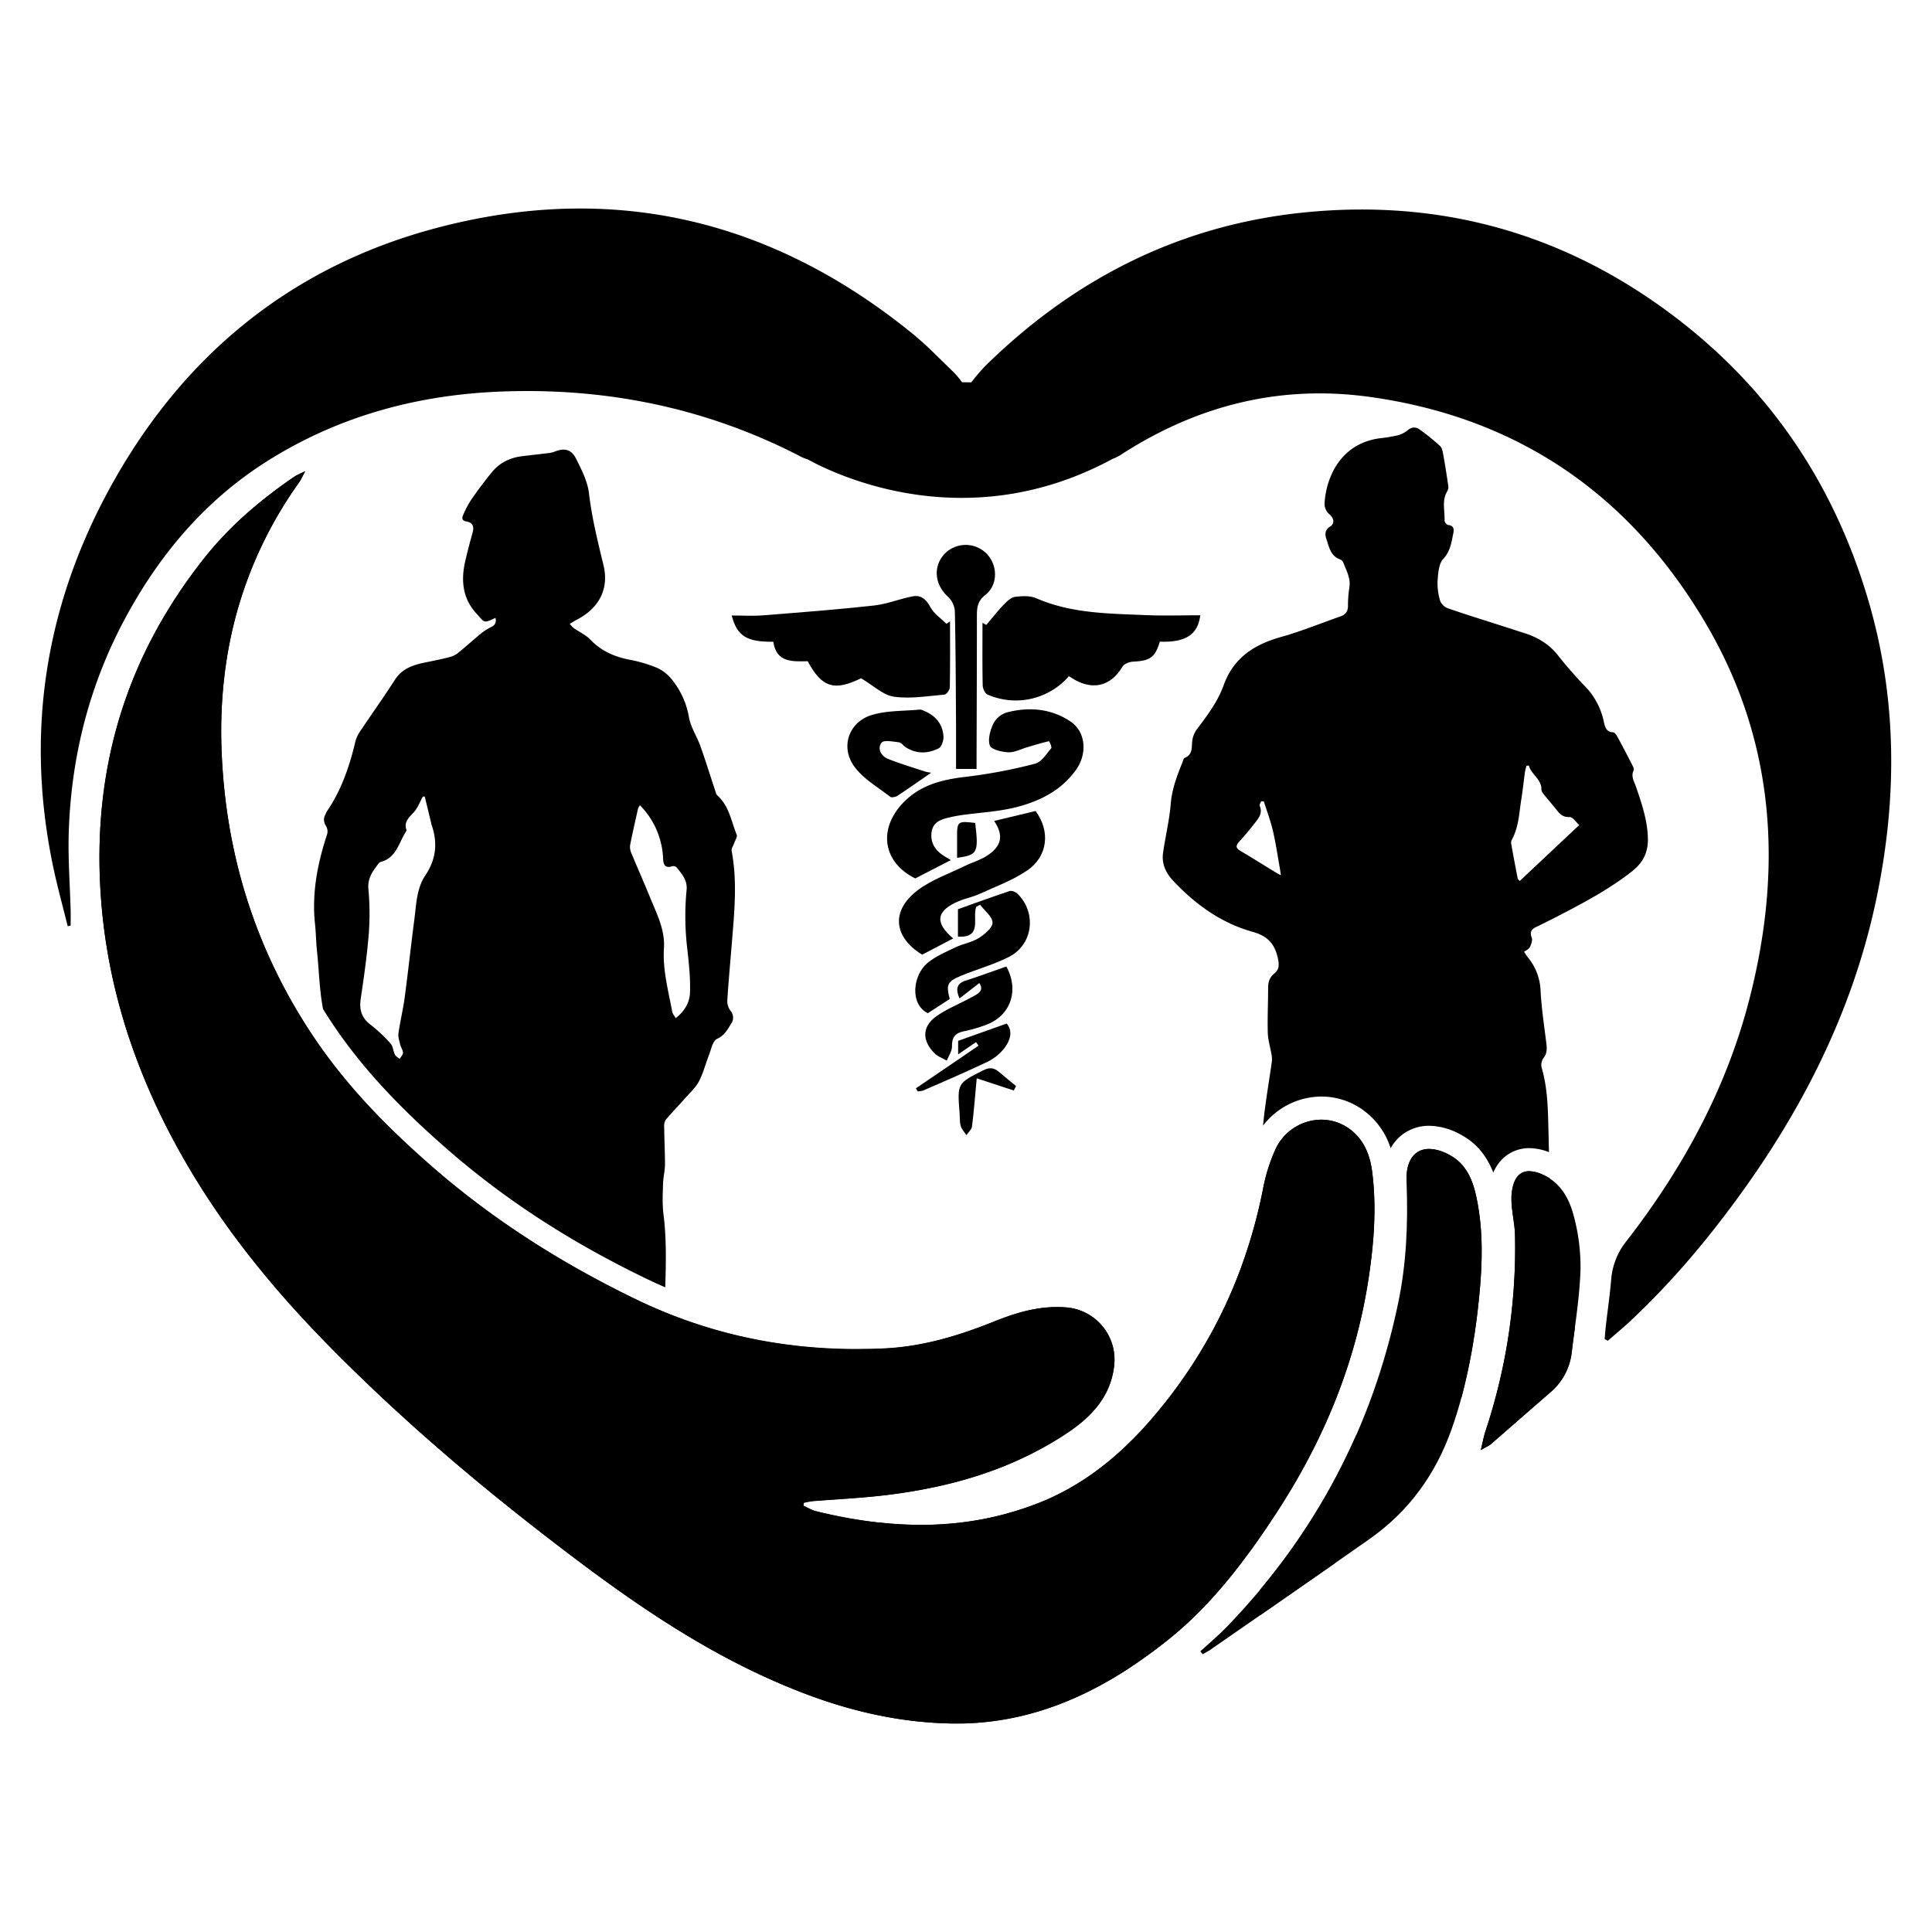 <?xml version="1.0" standalone="no"?>
<!DOCTYPE svg PUBLIC "-//W3C//DTD SVG 1.1//EN" "http://www.w3.org/Graphics/SVG/1.1/DTD/svg11.dtd">
<svg xmlns="http://www.w3.org/2000/svg" id="Layer_1" data-name="Layer 1" viewBox="0 0 1000 1000" width="1000" height="1000">
  <g id="VBfMAP.tif">
    <g>
      <path d="M445.68,351.06c-13.64,6.73-20.25,5-27.62-8.81-7.81.13-16.21.87-17.8-10.09-13.71.17-18.78-2.91-21.52-13.58,5.42,0,10.72.35,15.95-.06,19.24-1.52,38.49-3,57.68-5.11,6.82-.74,13.39-3.54,20.19-4.77,4.27-.78,6.93,1.72,9.1,5.75,1.8,3.33,5.4,5.69,8.21,8.48l1.87-1.21c0,11.36.1,22.72-.12,34.07,0,1.34-1.69,3.7-2.75,3.79-8.75.75-17.71,2.31-26.24,1.08C457,359.78,452,354.77,445.68,351.06Z"/>
      <path d="M553.25,350a36.38,36.38,0,0,1-42.15,9.48c-1.3-.56-2.43-3.14-2.46-4.81-.22-10.76-.11-21.52-.11-32.28l2,1.06c3-3.57,5.93-7.28,9.16-10.65,1.61-1.68,3.73-3.63,5.82-3.89,3.58-.44,7.72-.62,10.9.76,18.31,7.95,37.74,7.91,57,8.73,9.25.39,18.53.07,27.85.07-1.26,10.08-7.68,14.15-20.93,13.65-2.42,8.11-5.09,9.94-13.69,10.33-2,.09-4.79,1.11-5.68,2.62-5.62,9.52-14.29,12.26-24.13,7.09C555.59,351.46,554.42,350.66,553.25,350Z"/>
      <path d="M492.18,445.19l-18.43,9.47c-16.11-7.89-19.41-24.38-7.25-38.1,9-10.11,20.82-13.07,33.73-14.51a268.09,268.09,0,0,0,35.59-6.78c3.26-.83,5.78-5,8.3-8,.45-.53-1-3.66-1.17-3.63-3.8.89-7.53,2-11.28,3.14-3.29.95-6.61,2.74-9.85,2.6s-8.8-1.45-9.5-3.54c-1.11-3.3.28-8,1.94-11.5a11.89,11.89,0,0,1,7-5.62c11.39-2.93,22.64-2,32.66,4.61,8.05,5.27,9.16,16.74,2.82,25.43C548.9,409.52,537.53,415,525.15,418c-8.75,2.12-17.9,2.58-26.86,3.82-2.24.31-4.48.71-6.68,1.22-4.31,1-8.67,2.3-9.41,7.57s1.59,9.24,5.92,12.1C489.31,443.51,490.56,444.21,492.18,445.19Z"/>
      <path d="M536,419.77c7.69,10.33,6.49,23.44-4.37,30.81-7.55,5.13-16.4,8.34-24.78,12.17-3.35,1.53-7.07,2.22-10.48,3.64-11.81,4.9-12.76,11.13-3,19.34l-16.06,8.41c-14.8-9.1-16.31-22.7-2.39-33.3,7.22-5.49,16.25-8.58,24.51-12.65,3.68-1.81,7.75-2.93,11.18-5.1,8-5.09,9-10.67,3.95-18.17Z"/>
      <path d="M505.46,398H494.85c0-7.45,0-14.82,0-22.19-.13-19.88-.18-39.76-.63-59.63a11.6,11.6,0,0,0-3.65-7.42c-6.58-5.94-7.71-15.08-2.12-21.59a15.23,15.23,0,0,1,22.05-.76c6,5.95,6.2,16.25-.46,21.5-3.91,3.08-4.4,6.3-4.4,10.57,0,24.44-.1,48.87-.17,73.31Z"/>
      <path d="M505.29,469.35c-2.16,5.75,3.4,16.26-9.46,15.43V470.61c8.89-3.17,17.76-6.42,26.72-9.39,1.12-.37,3.13.42,4.08,1.34,10,9.75,8.16,26.22-4.24,32.65-7.8,4-16.47,6.38-24.65,9.72-7.48,3.07-8.11,4.58-6.15,12.14l-11.35,7.36c-9.46-4.65-7.8-19.72-.1-26.06,4.2-3.45,9.46-5.67,14.44-8.05,3.88-1.85,8.39-2.53,12-4.77,3-1.89,7.18-5.3,7.15-8,0-3.11-4.12-6.17-6.44-9.25Z"/>
      <path d="M482,399.94c-6.13,4.22-11.77,8.21-17.55,12-1,.63-3,1-3.7.46-6.4-5-13.94-9.29-18.58-15.67-7.32-10.06-2.86-23,9-26.62,7.86-2.42,16.58-2,24.92-2.84a4.21,4.21,0,0,1,1.77.49c6.08,2.38,10,6.69,10.48,13.31.14,2.09-.94,5.48-2.48,6.26-5.57,2.83-11.51,3-17.07-.56-1.21-.77-2.21-2.4-3.43-2.54-3.1-.36-7.93-1.35-9.07.18-2.33,3.12-.24,7,3.47,8.44,6.29,2.48,12.79,4.43,19.22,6.55A20.24,20.24,0,0,0,482,399.94Z"/>
      <path d="M506.9,508.83l-10.24,7.95c-2.4-5.47-1-7.89,3.4-9.3,7-2.24,13.92-4.8,20.82-7.21,6.64,12.11,2.41,25-9.8,29.92a75,75,0,0,1-12.39,3.65c-4.44.95-6,3.24-5.94,7.8,0,2.44-1.73,4.91-2.69,7.36-2.15-1.27-4.69-2.16-6.4-3.88-6.67-6.73-6.35-14.07,1.39-19.37,5.54-3.81,11.95-6.31,17.87-9.6C505.83,514.53,509.67,513,506.9,508.83Z"/>
      <path d="M474.07,563.3l16.29-11.06,16.13-11-1.29-1.86-9.27,6.36v-7l25.12-8.95c3.37,3.95,1.88,8.81-1.4,13a25.08,25.08,0,0,1-8.6,6.82c-10.93,5.21-22.08,10-33.17,14.82a12,12,0,0,1-2.85.47Z"/>
      <path d="M524.72,564.44l-19.17-6.31c-.79,8.5-1.42,16.73-2.43,24.9-.2,1.6-1.89,3-2.9,4.51-1-1.54-2.44-3-2.93-4.66-.61-2.15-.44-4.51-.61-6.78-1.22-15.5-1.14-15.33,12.22-22.1,3.39-1.71,5.67-1.35,8.27.9,2.87,2.48,5.84,4.84,8.76,7.26Z"/>
      <path d="M495.39,444c0-3.74,0-6.83,0-9.92-.11-9,.18-9.23,9.37-8.12C506.61,441.31,506,442.57,495.39,444Z"/>
    </g>
  </g>
  <path d="M966.78,309.86C949.58,252,917.76,203.65,870,166.4c-57.4-44.78-122.74-63.74-195-56.43-64.46,6.52-119.23,34.37-165.26,79.69a99.43,99.43,0,0,0-7,8.25l-4.78-.06a53.3,53.3,0,0,0-4.24-5.09c-7.08-6.78-13.87-13.93-21.45-20.1-72.66-59-154.71-78.64-245.44-54.9C149.82,137.9,93,185.32,55.58,255,22.79,316.12,13.17,381.25,27.69,449.46c2.14,10,4.89,20,7.35,29.92l1.52-.27c0-2.66.06-5.31,0-8-.35-13.1-1.36-26.23-1-39.31C36.71,390.75,46.85,351.91,67,316c17.42-31.07,40.2-57.5,70.51-76.81,36.82-23.45,77.53-34.66,120.8-36.48,54.94-2.31,107.32,8.28,156.35,33.71a13.83,13.83,0,0,0,3.23,1.26c15.31,8.43,82.08,40.22,156.79.48l1.3-.7a21.65,21.65,0,0,0,5.23-2.76c39.17-25.05,81.73-35.69,128-29.23C786.72,216.3,844.71,257,883.67,324c35.3,60.75,39.05,126.06,21.84,193.05C893.58,563.54,871,604.85,841.7,642.6a36.16,36.16,0,0,0-7.77,19.84c-.66,7.81-1.8,15.57-2.7,23.36-.28,2.44-.45,4.89-.67,7.33l1.65.84c3.78-3.3,7.67-6.5,11.34-9.93,20.58-19.19,38.7-40.53,55.32-63.2,34.38-46.9,60.1-97.8,72.21-155C982.14,413.46,982.1,361.37,966.78,309.86Z"/>
  <path d="M764.22,619.82c-1.91-9-5.21-17.34-14-22.05-13.29-7.11-22.56-1.6-22.21,13.18,0,.78,0,1.56.07,2.35.72,20.41-.16,40.74-4.31,60.77Q703.68,771,634.88,842.16c-4.28,4.45-9.07,8.4-13.62,12.58l1.3,1.45c1.28-.74,2.63-1.39,3.84-2.23,27.51-19.1,55.07-38.11,82.46-57.36,20.53-14.44,34.45-33.79,42.73-57.53,7.67-22,11.67-44.69,14-67.75C767.32,654.11,767.81,636.88,764.22,619.82Z"/>
  <path d="M799,608.24c-4.56-2.14-9.8-3.23-13.2.37-2.5,2.64-3.44,7.6-3.47,11.54-.05,6.41,1.7,12.82,1.85,19.25a300.75,300.75,0,0,1-15.38,101.69c-.88,2.67-1.37,5.46-2.35,9.46,2.58-1.5,4-2.07,5.15-3,10.35-9,20.6-18,31-27a31.74,31.74,0,0,0,10.94-20.84c1.71-14,4-28,4.52-42a101.32,101.32,0,0,0-3.48-28.32C812.32,620.67,808,612.47,799,608.24Z"/>
  <path d="M708.41,661.29c2.74-18.28,4.15-36.64,1.75-55.09-1.18-9.12-4.7-17.25-12.47-22.45-13-8.71-30.91-3.35-37.64,11.37a91.79,91.79,0,0,0-6.29,20.16c-8.36,42.4-25.9,80.37-53.29,113.9-17.43,21.34-37.57,38.94-63.52,49-37.67,14.67-76,13.48-114.51,4-2.31-.56-4.43-1.89-6.64-2.87.07-.51.14-1,.2-1.52a46.13,46.13,0,0,1,4.78-.88c10.74-.85,21.52-1.4,32.23-2.49,34.55-3.54,67.52-12.29,97.07-31.24,13.34-8.56,24.5-19,26.56-36.14a27.11,27.11,0,0,0-25-30.37c-13.17-1-25.26,2.55-37.16,7.33-18.3,7.36-37,13-56.87,13.91-44.92,2.13-87.77-5.74-128.46-25.43-38-18.39-73.34-40.69-105.2-68.43-23.45-20.42-45.11-42.44-62.36-68.49C132,491,116.7,441.77,114.68,388.43c-1.93-50.58,10.56-97.14,40.09-138.71.95-1.33,1.6-2.87,3.21-5.82a56.7,56.7,0,0,0-5.49,2.73c-17.44,11.87-33.41,25.46-46.57,42-39.1,49.16-57,105.1-54.13,168,2.15,47.41,15.55,91.34,37.68,133,20.82,39.14,48.08,73.47,78.88,105,41.18,42.19,86.29,79.89,133.46,115.21,36.41,27.25,74.27,51.82,117.26,67.7,23.59,8.71,47.83,14,72.92,14.54,43.2.84,79.6-17,112.42-43.15C627,830.9,644.28,808,660.07,784,684.74,746.43,701.72,705.88,708.41,661.29Z"/>
  <g>
    <path d="M697.69,583.75a24.7,24.7,0,0,0-13.8-4.2,26.34,26.34,0,0,0-23.84,15.57,91.79,91.79,0,0,0-6.29,20.16,268.84,268.84,0,0,1-11.14,40.09l0,.1q-3.33,9.1-7.32,17.89c0,.11-.11.22-.16.34q-2.61,5.71-5.51,11.31a3.24,3.24,0,0,1-.17.32q-1.39,2.7-2.87,5.37c-.12.2-.23.4-.34.6q-3,5.34-6.19,10.54c-.13.21-.26.43-.4.64-1,1.66-2.09,3.31-3.17,4.95l-.54.81c-1.11,1.67-2.23,3.33-3.38,5l0,0q-1.69,2.44-3.47,4.84l-.61.85c-1.15,1.55-2.31,3.09-3.5,4.62l-.7.9q-1.85,2.37-3.75,4.71-3.27,4-6.67,7.82c-15.88,17.8-34.14,32.38-56.85,41.22l-.08,0c-1.19.46-2.38.91-3.56,1.34l-1.24.43-2.41.84-1.47.48L526,782l-1.56.46-2.1.62-1.61.44-2,.55-1.64.4c-.68.17-1.35.34-2,.49l-1.65.38-2,.43-1.67.34-2,.38-1.67.3-2,.34-1.67.26-2,.28-1.67.23-2,.24-1.65.19-2,.19-1.64.15-2.08.16-1.61.11-2.15.11-1.54.08-2.27.07-1.42,0c-.87,0-1.75,0-2.63,0h-2.06l-2.49,0-1.33,0-2.15-.07-1.45-.06-2-.1-1.51-.09-2-.13-1.54-.12-1.95-.17-1.57-.14-1.92-.2L454,788l-1.93-.23-1.58-.2-1.93-.26-1.57-.22L445,786.8l-1.57-.24-2-.33L440,786l-2-.36-1.53-.28-2-.4-1.47-.29-2.12-.45-1.39-.29-2.33-.53-1.18-.26c-1.17-.27-2.33-.55-3.5-.84a14.77,14.77,0,0,1-2.54-.9c-1.37-.61-2.72-1.36-4.1-2,.07-.51.14-1,.2-1.52a46.13,46.13,0,0,1,4.78-.88q4-.32,8.06-.59c5.38-.38,10.76-.73,16.13-1.17q4-.33,8-.73a277.63,277.63,0,0,0,38.11-6.45c1-.25,2.07-.51,3.1-.78q9.27-2.41,18.28-5.63l3-1.1a184.07,184.07,0,0,0,34.59-17.28c6.67-4.28,12.79-9,17.51-14.84.59-.73,1.16-1.48,1.7-2.24a41.82,41.82,0,0,0,3-4.8,40.46,40.46,0,0,0,4.38-14.26,27.42,27.42,0,0,0-.28-8.46,26.28,26.28,0,0,0-1.08-4,26.92,26.92,0,0,0-5.5-9.15,27.32,27.32,0,0,0-18.18-8.8h0c-.78-.06-1.55-.1-2.33-.13h-.79c-.52,0-1,0-1.56,0h-.82l-1.47,0-.9.05-1.38.09-.92.07-1.34.14-.92.11-1.36.19-.87.13-1.44.25-.77.14c-.58.11-1.17.23-1.75.36l-.44.09c-.73.16-1.45.33-2.18.52l-.61.16-1.56.41-.81.23L526,680l-.87.26-1.29.42-.88.28-1.29.44-.86.3-1.32.48-.81.3-1.45.55-.67.25-2.11.83c-5.72,2.3-11.47,4.43-17.3,6.3-3.49,1.12-7,2.15-10.55,3.06a148.05,148.05,0,0,1-21.62,4c-2.45.26-4.91.45-7.4.57s-4.87.2-7.3.25c-.78,0-1.56,0-2.35,0-1.5,0-3,.06-4.5.06H443c-1.19,0-2.37,0-3.55,0s-2.61,0-3.91-.07c-1.11,0-2.21-.08-3.32-.13-1.37-.05-2.73-.09-4.09-.17-1,0-2-.13-3.06-.2-1.45-.09-2.89-.18-4.32-.29l-2.77-.26c-1.53-.14-3.06-.28-4.58-.44-.82-.09-1.63-.2-2.45-.3-1.62-.19-3.24-.38-4.85-.6-.71-.09-1.41-.21-2.12-.31-1.72-.25-3.44-.5-5.15-.79-.59-.09-1.18-.21-1.77-.31-1.82-.32-3.64-.64-5.46-1-.48-.09-.95-.2-1.43-.3q-2.88-.57-5.75-1.21l-1.12-.26c-2-.47-4-.94-6-1.45l-.83-.22c-2.09-.55-4.18-1.11-6.26-1.7l-.57-.18q-3.25-.93-6.49-2l-.33-.11q-3.35-1.06-6.67-2.23l-.17-.06q-3.41-1.2-6.79-2.5l-.06,0q-3.44-1.32-6.86-2.75h0q-6.61-2.76-13.15-5.91c-38-18.39-73.34-40.69-105.2-68.43q-7.28-6.33-14.29-12.9h0q-4.8-4.51-9.46-9.16l-.61-.6c-.86-.86-1.72-1.73-2.57-2.6l-1.05-1.08c-.8-.83-1.61-1.66-2.4-2.49l-1.11-1.17c-1.42-1.51-2.82-3-4.22-4.55L187,568.25c-.62-.68-1.22-1.36-1.83-2l-1.68-1.91c-.57-.65-1.13-1.31-1.69-2L180,560.18l-1.51-1.82c-.79-1-1.57-1.91-2.35-2.88l-.94-1.16c-1.06-1.33-2.1-2.67-3.14-4l-1.08-1.43c-.72-1-1.44-1.91-2.14-2.87q-.58-.78-1.14-1.56c-.72-1-1.43-2-2.13-3-.33-.46-.66-.92-1-1.39q-1.51-2.17-3-4.41a285.56,285.56,0,0,1-15.13-25.59q-1.14-2.18-2.23-4.36c-18.26-36.43-27.93-75.6-29.51-117.27a241.9,241.9,0,0,1,3.23-50.7q.78-4.47,1.73-8.89a213.49,213.49,0,0,1,35.13-79.12c.95-1.33,1.6-2.87,3.21-5.82-1.44.71-2.51,1.19-3.38,1.59l-.61.29a11.62,11.62,0,0,0-1.5.85c-1.09.74-2.17,1.49-3.25,2.24s-2.15,1.52-3.21,2.29q-2.82,2-5.56,4.14-3.51,2.68-6.91,5.48A193.52,193.52,0,0,0,111,282.56q-2.6,3-5.06,6.07c-2.44,3.07-4.81,6.17-7.08,9.3s-4.48,6.28-6.59,9.45c-1.06,1.59-2.09,3.19-3.11,4.79q-5.37,8.49-10,17.22c-1.28,2.42-2.53,4.86-3.73,7.32q-2.42,5-4.6,10.09-1.76,4.11-3.34,8.26c-.43,1.12-.86,2.25-1.27,3.37-.94,2.57-1.84,5.14-2.69,7.73q-2.1,6.43-3.85,13c-.76,2.85-1.46,5.73-2.12,8.62q-1.41,6.28-2.51,12.68-1.8,10.6-2.7,21.52a272.64,272.64,0,0,0-.59,34.63q.41,8.89,1.33,17.62,1.16,10.9,3.1,21.58c.52,2.85,1.07,5.68,1.67,8.5q2.25,10.59,5.25,20.95c.4,1.38.81,2.76,1.22,4.14q1.26,4.13,2.63,8.22c.46,1.37.92,2.73,1.4,4.09a344.31,344.31,0,0,0,21.08,47.87,412.41,412.41,0,0,0,40.73,61.85q12.72,16.11,26.77,31.21,5.59,6.06,11.38,12,3.72,3.81,7.48,7.57l3.4,3.37,4.09,4,4.54,4.39c1,.95,2,1.91,3,2.85,1.78,1.71,3.58,3.41,5.38,5.1l2.1,2q3,2.83,6.1,5.64c.46.44.93.87,1.4,1.3q3.33,3,6.69,6.07l.82.74q3.58,3.23,7.19,6.4l.35.31q3.78,3.33,7.59,6.63c1.89,1.63,3.77,3.26,5.67,4.88q4.68,4,9.4,7.94,16,13.34,32.38,26.17,4.55,3.56,9.12,7.08,8.36,6.44,16.8,12.76,13.15,9.84,26.61,19.13l3.7,2.51,2.5,1.68,3.57,2.37,2.79,1.82,3.42,2.21c1.86,1.2,3.74,2.38,5.62,3.55,1,.61,2,1.22,3,1.82,1.17.72,2.33,1.43,3.51,2.13q1.5.91,3,1.8c1.25.74,2.5,1.47,3.76,2.19l2.75,1.58c2.06,1.17,4.13,2.33,6.21,3.46l2.06,1.11q2.34,1.26,4.7,2.49l2.56,1.31c1.52.78,3,1.54,4.57,2.3l2.31,1.14c2.25,1.09,4.5,2.16,6.77,3.21l1.07.48q3,1.35,6,2.65l2.26,1q2.55,1.08,5.13,2.12l2.19.89c2.39.95,4.78,1.88,7.2,2.77h0a248.47,248.47,0,0,0,31.35,9.37q4.53,1,9.11,1.86A202.82,202.82,0,0,0,492,892.05c1.17,0,2.33,0,3.49,0l1.88,0,2.07,0,1.87-.07,2.05-.1,1.85-.12,2-.16,1.84-.17,2-.2,1.84-.22,2-.25,1.81-.26,2-.31,1.79-.31,1.94-.35c.6-.12,1.19-.23,1.78-.36l1.92-.4,1.77-.39,1.9-.46,1.75-.43,1.88-.5,1.73-.48,1.88-.54,1.7-.52,1.87-.59,1.69-.56,1.84-.63,1.68-.6,1.83-.68,1.66-.63,1.81-.72,1.65-.67,1.8-.76,1.63-.7,1.79-.81,1.61-.73,1.78-.85,1.59-.77,1.77-.89c.53-.26,1.05-.53,1.57-.8l1.77-.92,1.55-.83,1.76-1,1.53-.85,1.76-1,1.5-.87c.59-.35,1.18-.7,1.76-1.06l1.48-.89,1.75-1.1,1.47-.92,1.73-1.13,1.46-1,1.74-1.17,1.42-1,1.76-1.22,1.38-1,1.81-1.3,1.3-.94,1.92-1.42,1.18-.88c.71-.53,1.42-1.08,2.13-1.62l.94-.72,3.06-2.4h0c1.31-1,2.59-2.1,3.86-3.17l1.24-1.07c.85-.73,1.7-1.46,2.54-2.21l1.42-1.28,2.28-2.11,1.43-1.35c.76-.73,1.5-1.46,2.25-2.2l1.32-1.3c.93-.94,1.84-1.89,2.75-2.84l1.52-1.6c.8-.85,1.59-1.7,2.38-2.57l1.56-1.74,1.67-1.89,1.69-1.95c.48-.57,1-1.14,1.45-1.72s1.18-1.4,1.76-2.11l1.23-1.51,1.89-2.34.44-.57q3.76-4.77,7.36-9.69L647,803c.76-1,1.52-2.09,2.26-3.14l.42-.58c.79-1.11,1.58-2.23,2.36-3.35h0q4.13-5.92,8.08-12c24.67-37.53,41.65-78.08,48.34-122.67,2.74-18.28,4.15-36.64,1.75-55.09C709,597.08,705.46,589,697.69,583.75Z"/>
    <path d="M766.47,750.55c2.58-1.5,4-2.07,5.15-3,10.35-9,20.6-18,31-27a31.74,31.74,0,0,0,10.94-20.84c.5-4.07,1-8.15,1.59-12.22-1.79-11.19-4.26-22.3-6.3-33.46S804.13,631.42,803,620q-.48-5-.76-10a25.49,25.49,0,0,0-3.26-1.83,18.33,18.33,0,0,0-7.46-2,7.55,7.55,0,0,0-5.74,2.35c-2.5,2.64-3.44,7.6-3.47,11.54-.05,6.41,1.7,12.82,1.85,19.25a300.75,300.75,0,0,1-15.38,101.69C767.94,743.76,767.45,746.55,766.47,750.55Z"/>
    <path d="M750.21,597.77a22.85,22.85,0,0,0-10.51-3.08c-6.92,0-11.35,5.09-11.69,14.3a4.32,4.32,0,0,1,.7,1.34c.91,4.48,2.24,8.94,2.49,13.46a44.73,44.73,0,0,0,8.55,23.76,31.53,31.53,0,0,1,2.94,5.19,20,20,0,0,1,1.6,5c2.94,17.69,5.86,35.38,8.64,53.09a50.7,50.7,0,0,0,3.51,12.51,322.65,322.65,0,0,0,9.15-52c1.73-17.21,2.22-34.44-1.37-51.5C762.31,610.78,759,602.48,750.21,597.77Z"/>
    <path d="M693.3,797.9c.42-1.88,2.45-3.4,3.68-5.12s3.45-3.58,3.63-5.52c1.31-13.87,3.69-27.79,1.64-41.71-.13-.91-.23-1.8-.33-2.7a334.24,334.24,0,0,1-49.66,79.91c0,4.46-.1,8.93-.19,13.4q19.38-13.44,38.73-26.92Q692,803.57,693.3,797.9Z"/>
    <path d="M846.71,407c-.91-2.68-2.65-5.18-1.13-8.29.34-.69-.35-2-.81-2.91-2.46-4.8-4.95-9.58-7.52-14.31-.53-1-1.46-2.4-2.27-2.44-3.67-.17-4.26-2.82-4.84-5.48a37.15,37.15,0,0,0-9.72-18.34,203.24,203.24,0,0,1-13.89-15.87c-4.62-5.88-10.55-9.47-17.52-11.67-2.9-.92-5.79-1.87-8.69-2.8-10.36-3.33-20.75-6.54-31-10.07a6.83,6.83,0,0,1-3.9-3.84,30.72,30.72,0,0,1-1.33-10.4c.3-3.88.58-8.73,2.91-11.25,3.66-3.95,4.22-8.41,5.17-13,.43-2,.63-4.3-2.65-4.6a2.94,2.94,0,0,1-1.83-2.21c.27-5.15-1.6-10.52,1.52-15.43a4.87,4.87,0,0,0,.36-3c-.78-5.3-1.61-10.59-2.56-15.86-.29-1.54-.62-3.46-1.66-4.41a112.32,112.32,0,0,0-10.64-8.57c-2.08-1.49-4.23-1.22-6.38.66a13.25,13.25,0,0,1-5.48,2.56,90.34,90.34,0,0,1-9,1.43c-19.86,2.79-27.54,20-28.28,33.91a7.23,7.23,0,0,0,2.34,5.21c2.4,1.92,3.22,4.85.6,6.48-2.79,1.74-2.79,4.15-2,6.4,1.42,4.18,2.15,9,7.35,10.74a3.29,3.29,0,0,1,1.55,1.82c1.59,4.11,3.81,8,3,12.78a61,61,0,0,0-.7,9.46c0,2.94-1.41,4.48-4,5.4-10.17,3.52-20.15,7.67-30.49,10.55-13.9,3.88-24.72,10.71-29.84,25-3.08,8.58-8.58,15.8-14,23a12.57,12.57,0,0,0-2.25,5.75c-.45,3.41.35,7.12-3.92,8.87-.64.26-.89,1.58-1.23,2.44-2.77,6.86-5.36,13.65-6,21.25-.69,8.59-2.79,17.05-4,25.62-.75,5.55,1.4,10.19,5.26,14.31,11.53,12.3,24.95,21.93,41.2,26.44,8,2.22,11.55,6.58,13.09,14.13.64,3.16.46,5.51-2,7.48s-3.15,4.44-3.15,7.44c0,7.74-.39,15.48-.17,23.21.11,3.74,1.29,7.45,1.92,11.19a11.86,11.86,0,0,1,.2,3.46c-1.47,10.67-3.38,21.3-4.45,32,0,.47-.09.94-.14,1.4a38.24,38.24,0,0,1,30.22-15.07,36.75,36.75,0,0,1,20.48,6.23,38.75,38.75,0,0,1,15.35,20.52,23.62,23.62,0,0,1,3.65-4.93,22.57,22.57,0,0,1,16.33-6.68,34.44,34.44,0,0,1,16.17,4.5c5.3,2.84,12.3,7.87,17,19.74a22.09,22.09,0,0,1,4.22-6.57,19.65,19.65,0,0,1,14.46-6.1,28,28,0,0,1,10.14,2.09c-.17-5.81-.28-11.62-.44-17.43-.26-8.92-.84-17.75-3.38-26.38a6.13,6.13,0,0,1,.91-4.83c1.93-2.41,1.89-4.84,1.55-7.59-1.11-9.07-2.51-18.13-3-27.24a28.72,28.72,0,0,0-6.57-17.36c-.58-.71-1-1.51-2-2.86,1.05-.79,2.5-1.36,3-2.4.74-1.49,1.51-3.58,1-4.94-1.09-2.91-.26-4.31,2.29-5.54q7.6-3.66,15.06-7.59c12.05-6.3,23.94-12.83,34.68-21.32,5.59-4.41,8.24-9.74,8.09-16.95C852.72,424.45,849.7,415.75,846.71,407ZM659.87,451.29c-5.68-3.46-11.3-7-17-10.37-3.48-2-3.64-2.94-.88-5.94s5.27-6.12,7.77-9.29c2-2.5,3.8-5.09,2.26-8.63-.24-.55.46-1.51.72-2.28l1.41,0c1.6,5.08,3.51,10.08,4.71,15.25,1.53,6.55,2.48,13.24,3.67,19.87.14.77.22,1.55.44,3.12C661.51,452.24,660.68,451.78,659.87,451.29ZM786.61,456c-.38-.46-1-.84-1.05-1.32q-1.77-9-3.37-18a3.28,3.28,0,0,1,.31-2c3.7-6.68,3.8-14.18,5-21.43.72-4.51,1.18-9.06,1.81-13.59.16-1.1.5-2.17.76-3.26l1.24-.19c1.22,4.72,6.66,7,6.53,12.57,0,.89.83,1.89,1.47,2.69,2.2,2.74,4.54,5.37,6.71,8.13,1.66,2.1,3.23,3.42,6.39,3.3,1.67-.06,3.45,2.79,5,4.14Z"/>
    <path d="M183.72,384.77c-3,12.42-7.16,24.32-14.39,35-.36.54-.57,1.18-.88,1.76-1.2,2.14-.9,4.05.37,6.16a5.44,5.44,0,0,1,.52,4.06c-5,15.12-8,30.48-6.29,46.52.5,4.57.53,9.19,1,13.76,1.08,10.08,1.25,20.32,3.15,30.25q2.11,3.4,4.33,6.76C186.08,551,205.22,572,231.79,595.09c29.66,25.83,63.21,47.64,102.55,66.67,3.31,1.61,6.66,3.11,10,4.56.37-12.67.67-25.34-.94-38-.65-5.14-.34-10.41-.21-15.62.09-3.27.94-6.52,1-9.78,0-6.57-.33-13.14-.42-19.71a6,6,0,0,1,.84-3.63c3.45-4.07,7.16-7.9,10.69-11.89,2.3-2.6,5-5.07,6.53-8.09,2.14-4.14,3.3-8.77,5-13.12,1.24-3.1,2-7.69,4.32-8.76,3.9-1.81,5.39-4.81,7.3-7.88a5.4,5.4,0,0,0-.34-6.67,8.47,8.47,0,0,1-1.68-5.07c.64-10.15,1.58-20.29,2.41-30.43,1.28-15.73,2.83-31.45-.13-47.18-.23-1.23.82-2.7,1.28-4.05s1.78-3.29,1.33-4.39c-2.84-7-3.92-14.86-10-20.32-.72-.65-.94-1.91-1.27-2.92-2.52-7.56-4.86-15.18-7.54-22.67-1.8-5-5-9.73-5.91-14.87a42,42,0,0,0-9.86-20.75,20.47,20.47,0,0,0-7.63-5.25,73.13,73.13,0,0,0-13.24-3.8c-7.83-1.53-14.67-4.5-20.31-10.4-2.41-2.51-5.83-4-8.74-6.08a14.23,14.23,0,0,1-1.9-2.09c1.34-.79,2.32-1.44,3.36-2,11.58-5.86,17.13-15.89,14.08-28.39-3-12.31-6-24.51-7.51-37.16-.73-6.19-3.83-12.28-6.72-18-2.52-5-6.17-5.57-11.35-3.48a13,13,0,0,1-3.19.68c-4.34.54-8.69,1-13.05,1.54-6.24.71-11.67,3.2-15.69,8.05-3.84,4.62-7.44,9.46-10.88,14.39a53.12,53.12,0,0,0-4.28,8.11c-.74,1.61-.53,2.89,1.73,3.27,3.18.55,4.09,2.55,3.21,5.74-1.41,5.06-2.78,10.13-3.92,15.25-2.16,9.69-1.2,18.88,5.75,26.51,4.5,4.94,3.68,5.38,10,2.4.51,2.3-.13,3.69-2.2,4.74a28.12,28.12,0,0,0-5.23,3.3c-4,3.25-7.78,6.75-11.79,10a12.48,12.48,0,0,1-4.58,2.28c-4.13,1.07-8.33,1.91-12.51,2.75-6.24,1.25-11.94,3.1-15.72,8.95-6,9.29-12.43,18.29-18.56,27.49A17.17,17.17,0,0,0,183.72,384.77Zm142.41,52.76c1.23-6.33,2.69-12.62,4.1-18.92a10.45,10.45,0,0,1,1-1.85c.81.89,1.44,1.54,2,2.22a41.5,41.5,0,0,1,10,25.73c.16,3.06,1.24,4.77,4.69,3.67a2.43,2.43,0,0,1,2.11.4c2.88,3.44,5.89,6.93,5.35,11.85a142,142,0,0,0,.43,31.11c.81,7.38,1.61,14.85,1.32,22.24-.2,4.9-2.78,9.45-7.38,13-.75-1.32-1.63-2.24-1.82-3.29-2-10.94-5-21.74-4.27-33,.59-9.32-3.61-17.45-7-25.73-3.16-7.8-6.6-15.49-9.82-23.27A7.8,7.8,0,0,1,326.13,437.53ZM186.72,516.89c1.65-11.14,3.25-22.32,4.15-33.55a138.74,138.74,0,0,0-.19-23.24c-.5-5.65,2.35-9.3,5.3-13.21a2,2,0,0,1,1.05-.75c8.25-2.14,9.41-10.15,13.24-15.95a.85.85,0,0,0,.1-.64c-1.5-4.36,1.59-6.55,4-9.34,1.93-2.24,3-5.22,4.48-7.87l1-.06q1.72,7.1,3.44,14.21c0,.1,0,.22.06.32,3.28,9.33,2.44,17.91-3.25,26.38-4.49,6.69-4.62,15-5.64,22.76-1.76,13.45-3.2,26.94-5,40.39-.83,6.17-2.33,12.25-3.21,18.42-.27,1.88.41,3.93.87,5.85.35,1.47,1.43,2.84,1.47,4.28,0,1.05-1.1,2.13-1.71,3.2-.85-.73-2-1.3-2.48-2.22-.92-1.83-.94-4.3-2.22-5.71a75.58,75.58,0,0,0-10.39-9.77C187.08,526.82,185.89,522.53,186.72,516.89Z"/>
  </g>
</svg>